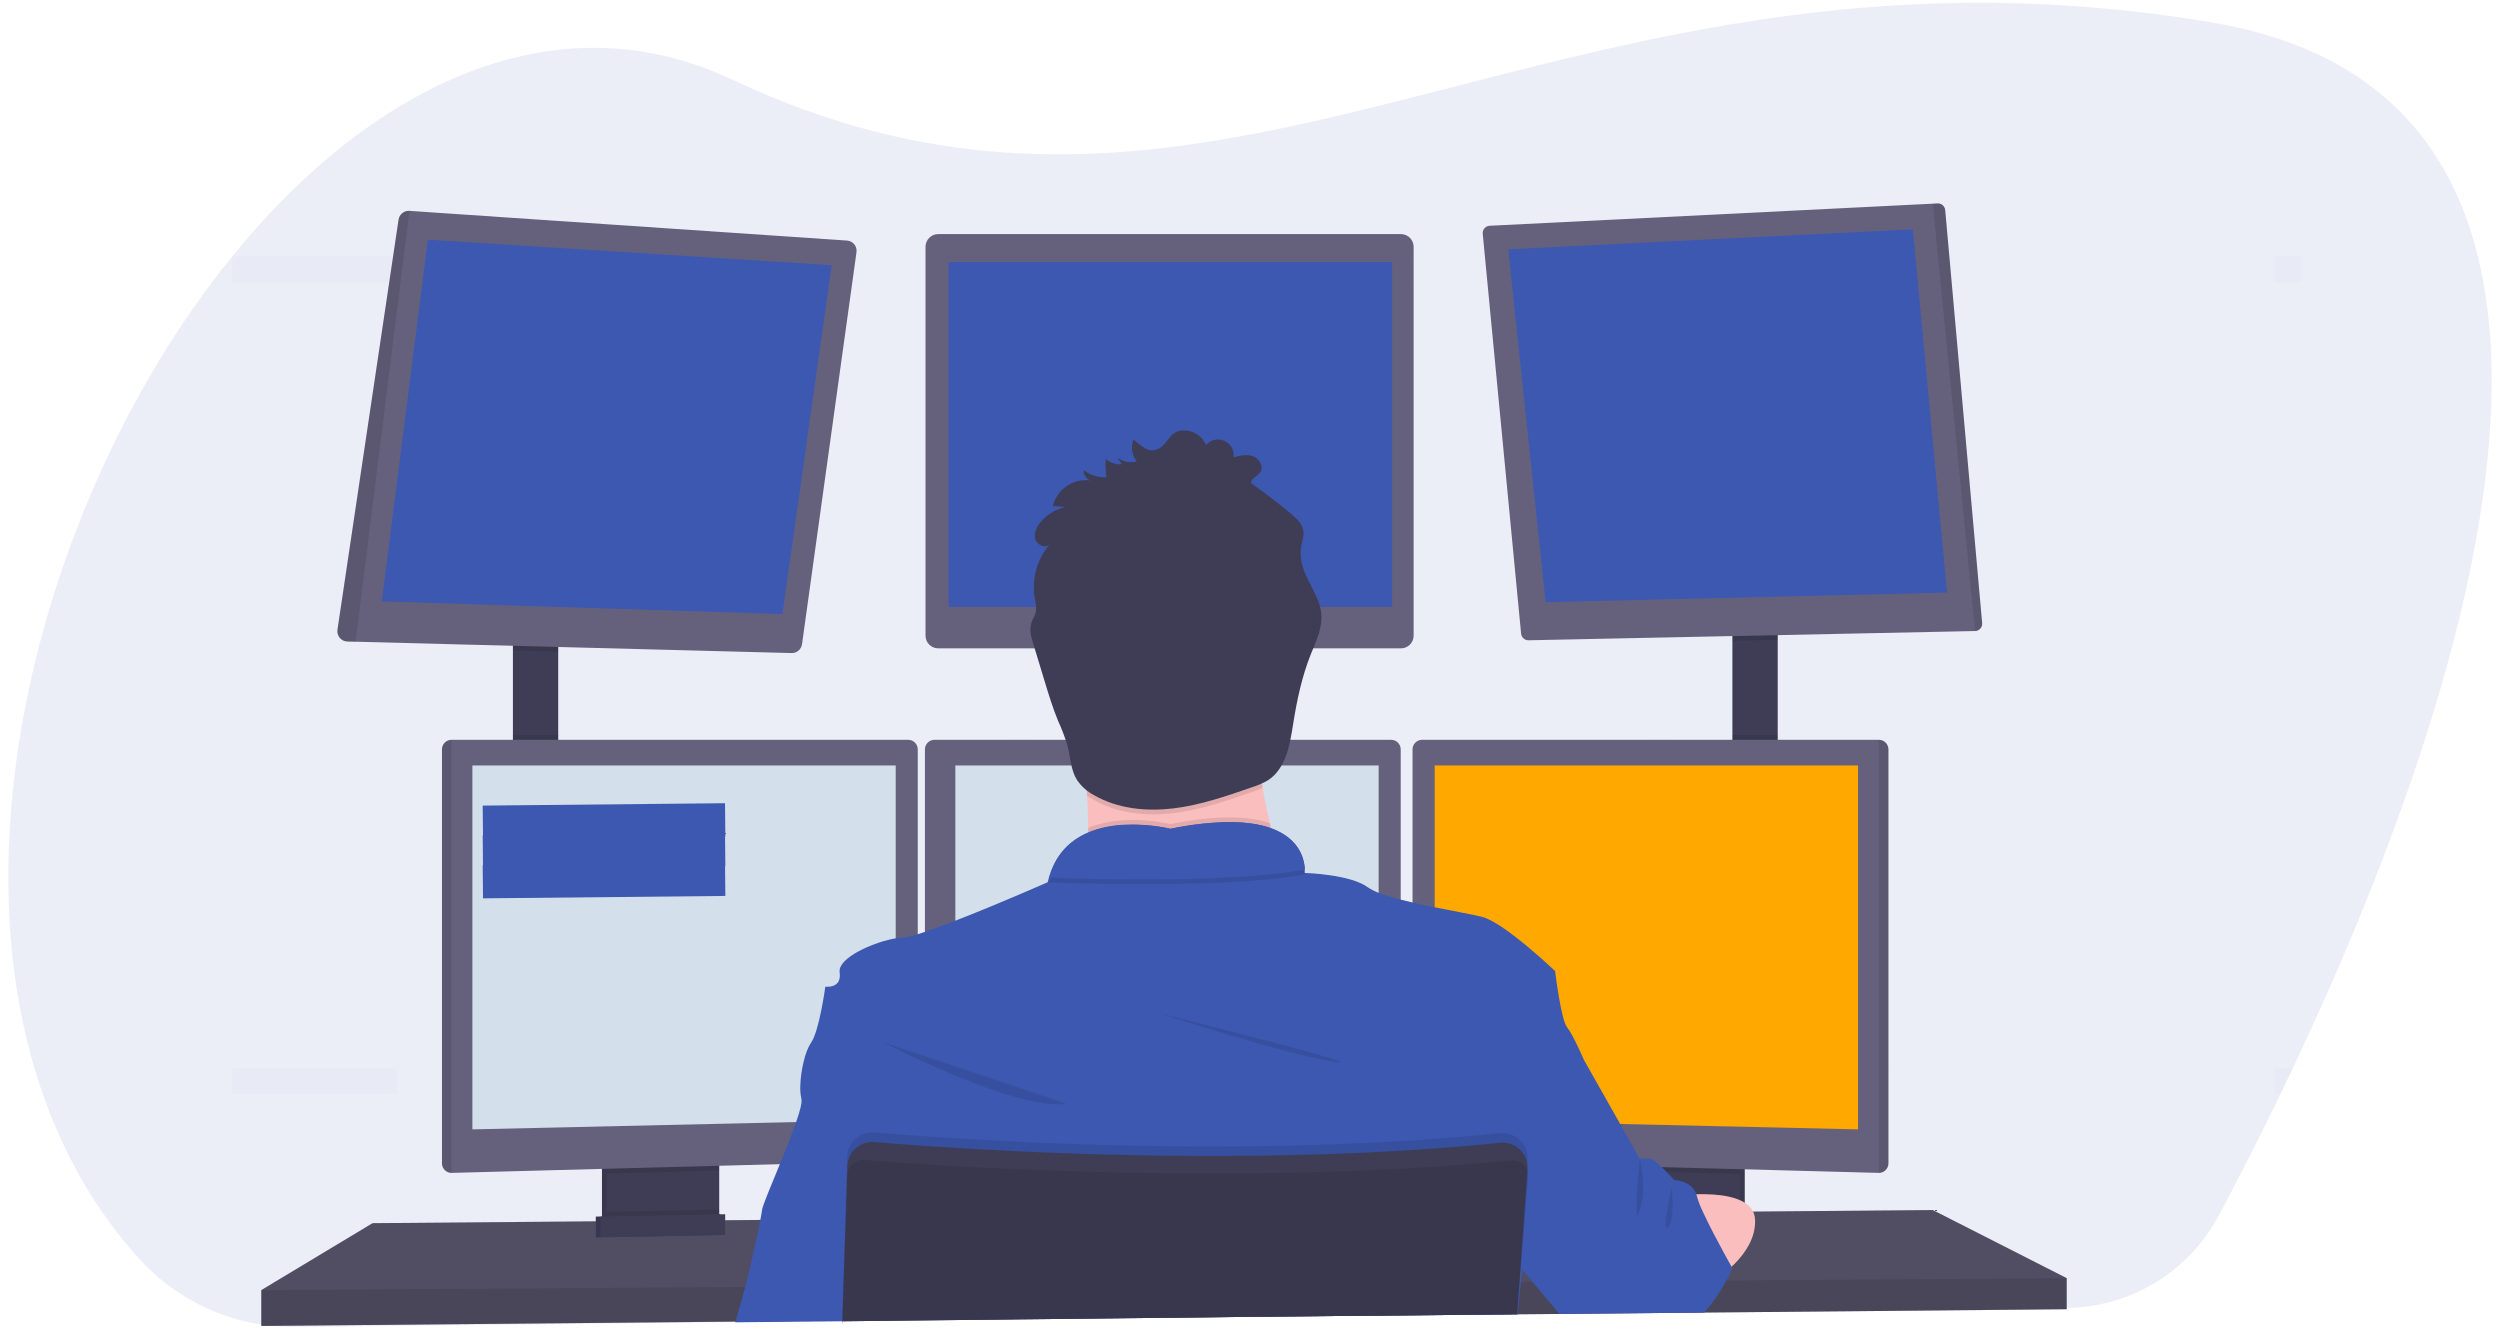<svg width="151" height="81" viewBox="0 0 151 81" fill="none" xmlns="http://www.w3.org/2000/svg">
<g clip-path="url(#clip0)">
<path opacity="0.1" d="M139 63.424C138.833 63.785 138.666 64.141 138.5 64.492C138.24 65.038 137.985 65.573 137.732 66.097C137.62 66.33 137.507 66.558 137.398 66.786C136.159 69.322 135.002 71.566 134.02 73.41C133.128 75.082 131.805 76.483 130.188 77.466C128.571 78.449 126.719 78.978 124.828 78.997L102.983 79.235H102.753L100.88 79.256L99.278 79.273L94.366 79.326H94.168L91.667 79.354H91.591L76.177 79.521L62.419 79.666L60.819 79.683L50.88 79.791H50.868L44.422 79.861H44.353L23.97 80.081L17.873 80.148C16.571 80.162 15.276 79.977 14.031 79.596C11.865 78.941 9.918 77.705 8.4 76.023C5.781 73.132 3.873 69.758 2.591 66.097C2.405 65.569 2.232 65.034 2.072 64.492C-2.366 49.457 3.044 30.059 12.782 17.078C13.19 16.535 13.605 16.006 14.027 15.49L14.037 15.479C17.031 11.795 20.389 8.717 23.966 6.528C30.304 2.644 37.326 1.55 44.233 4.811C50.077 7.571 55.534 8.869 60.823 9.221C61.358 9.255 61.892 9.281 62.424 9.297C74.557 9.68 85.928 5.299 99.281 2.471C99.813 2.358 100.346 2.247 100.883 2.141C110.409 0.242 120.976 -0.76 133.543 1.346C134.849 1.56 136.137 1.869 137.398 2.27C137.952 2.449 138.486 2.641 139 2.847C144.998 5.293 148.269 9.811 149.659 15.473C149.791 15.998 149.905 16.533 150.001 17.077C152.465 30.696 145.247 50.014 139 63.424Z" fill="#3D58B0"/>
<g opacity="0.1">
<path opacity="0.1" d="M23.965 6.527V80.096L17.867 80.162C16.566 80.177 15.27 79.991 14.025 79.611V15.478H14.036C17.03 11.789 20.388 8.712 23.965 6.527Z" fill="#3D58B0"/>
<path opacity="0.1" d="M150.007 17.077H12.781C13.189 16.535 13.604 16.005 14.026 15.489V15.478H149.666C149.797 16 149.911 16.534 150.007 17.077Z" fill="#3D58B0"/>
<path opacity="0.1" d="M138.998 2.848V64.49H138.498C138.239 65.035 137.983 65.57 137.731 66.095C137.618 66.327 137.506 66.555 137.396 66.784V2.265C137.951 2.444 138.485 2.638 138.998 2.848Z" fill="#3D58B0"/>
<path opacity="0.1" d="M100.883 2.136V79.26L99.281 79.278V2.465C99.813 2.353 100.346 2.241 100.883 2.136Z" fill="#3D58B0"/>
<path opacity="0.1" d="M62.423 9.292V79.679L60.822 79.696V9.215C61.357 9.25 61.891 9.27 62.423 9.292Z" fill="#3D58B0"/>
<path opacity="0.1" d="M138.499 64.491C138.24 65.037 137.984 65.572 137.731 66.096H2.59C2.405 65.568 2.232 65.033 2.071 64.491H138.499Z" fill="#3D58B0"/>
</g>
<path d="M33.717 38.538H30.98V46.862H33.717V38.538Z" fill="#3F3D56"/>
<path d="M107.374 38.105H104.637V46.911H107.374V38.105Z" fill="#3F3D56"/>
<path d="M124.827 77.2V79.077L102.944 79.279L102.71 79.284L94.393 79.36L94.194 79.363L91.666 79.385H91.591L76.181 79.528L50.885 79.763H50.863L44.431 79.823L44.362 79.825L15.783 80.088V77.922L22.503 73.88L35.986 73.768L36.274 73.766L36.369 73.765L36.657 73.76L43.131 73.707L43.42 73.706L43.512 73.704L43.8 73.703L45.876 73.685L45.931 73.684L51.052 73.641H51.094L91.053 73.303L92.031 73.296H92.129L92.875 73.288L98.298 73.243L98.586 73.239L98.853 73.236H98.991L100.678 73.223L101.012 73.219L101.46 73.216L102.865 73.203L105.093 73.184L105.381 73.181L105.882 73.179H105.976L116.738 73.086L124.827 77.2Z" fill="#65617D"/>
<path opacity="0.2" d="M124.827 77.2V79.077L102.944 79.279L102.71 79.284L94.393 79.36L94.194 79.363L91.666 79.385H91.591L76.181 79.528L50.885 79.763H50.863L44.431 79.823L44.362 79.825L15.783 80.088V77.922L22.503 73.88L35.986 73.768L36.274 73.766L36.369 73.765L36.657 73.76L43.131 73.707L43.42 73.706L43.512 73.704L43.8 73.703L45.876 73.685L45.931 73.684L51.052 73.641H51.094L91.053 73.303L92.031 73.296H92.129L92.875 73.288L98.298 73.243L98.586 73.239L98.853 73.236H98.991L100.678 73.223L101.012 73.219L101.46 73.216L102.865 73.203L105.093 73.184L105.381 73.181L105.882 73.179H105.976L116.738 73.086L124.827 77.2Z" fill="black"/>
<path d="M43.153 69.984V73.519C43.153 73.687 43.106 73.851 43.017 73.992C42.927 74.134 42.8 74.247 42.649 74.319C42.537 74.374 42.414 74.403 42.289 74.406L37.262 74.513C37.127 74.516 36.994 74.487 36.873 74.43C36.719 74.36 36.589 74.246 36.498 74.104C36.407 73.961 36.358 73.795 36.358 73.626V69.984H43.153Z" fill="#3F3D56"/>
<path opacity="0.1" d="M43.153 69.984V73.519C43.153 73.687 43.106 73.851 43.017 73.992C42.927 74.134 42.8 74.247 42.649 74.319C42.537 74.374 42.414 74.403 42.289 74.406L37.262 74.513C37.127 74.516 36.994 74.487 36.873 74.43C36.719 74.36 36.589 74.246 36.498 74.104C36.407 73.961 36.358 73.795 36.358 73.626V69.984H43.153Z" fill="black"/>
<path d="M43.441 69.984V73.519C43.441 73.687 43.394 73.851 43.305 73.992C43.215 74.134 43.088 74.247 42.937 74.319C42.825 74.374 42.702 74.403 42.577 74.406L37.55 74.513C37.415 74.516 37.282 74.487 37.161 74.43C37.007 74.36 36.877 74.246 36.786 74.104C36.695 73.961 36.646 73.795 36.647 73.626V69.984H43.441Z" fill="#3F3D56"/>
<path d="M105.382 69.984H98.587V74.531H105.382V69.984Z" fill="#3F3D56"/>
<path opacity="0.1" d="M105.382 69.984H98.587V74.531H105.382V69.984Z" fill="black"/>
<path d="M105.094 69.984H98.299V74.531H105.094V69.984Z" fill="#3F3D56"/>
<path opacity="0.1" d="M33.717 38.536V39.364L30.98 39.293V38.536H33.717Z" fill="black"/>
<path d="M51.732 15.234L48.443 38.909C48.422 39.06 48.346 39.198 48.23 39.297C48.114 39.396 47.966 39.449 47.813 39.445L21.482 38.76L20.982 38.747C20.895 38.745 20.809 38.725 20.73 38.687C20.652 38.65 20.582 38.596 20.525 38.53C20.469 38.464 20.427 38.386 20.402 38.302C20.378 38.219 20.371 38.131 20.382 38.044L24.074 13.261C24.098 13.107 24.179 12.968 24.3 12.871C24.421 12.774 24.574 12.726 24.728 12.736L51.155 14.53C51.241 14.534 51.324 14.557 51.4 14.596C51.476 14.635 51.543 14.689 51.598 14.755C51.652 14.821 51.692 14.898 51.715 14.98C51.738 15.063 51.743 15.149 51.732 15.234Z" fill="#65617D"/>
<path d="M25.843 14.477L23.059 36.324L47.259 37.093L50.235 16.016L25.843 14.477Z" fill="#3D58B0"/>
<path d="M84.616 14.139H56.669C56.245 14.139 55.901 14.484 55.901 14.909V38.392C55.901 38.817 56.245 39.161 56.669 39.161H84.616C85.04 39.161 85.384 38.817 85.384 38.392V14.909C85.384 14.484 85.04 14.139 84.616 14.139Z" fill="#65617D"/>
<path d="M84.086 15.824H57.293V36.66H84.086V15.824Z" fill="#3D58B0"/>
<path opacity="0.1" d="M107.374 38.103V38.65L104.637 38.707V38.103H107.374Z" fill="black"/>
<path d="M119.723 37.641C119.727 37.701 119.719 37.761 119.699 37.818C119.679 37.874 119.648 37.926 119.608 37.97C119.568 38.014 119.519 38.05 119.464 38.075C119.41 38.1 119.351 38.113 119.291 38.115L92.325 38.673C92.213 38.676 92.105 38.635 92.021 38.561C91.937 38.486 91.885 38.382 91.874 38.271L89.557 14.122C89.551 14.062 89.558 14.002 89.576 13.944C89.594 13.887 89.624 13.834 89.663 13.789C89.702 13.743 89.751 13.706 89.805 13.68C89.859 13.653 89.917 13.638 89.977 13.636L116.739 12.302L117.027 12.287C117.141 12.281 117.254 12.32 117.34 12.395C117.427 12.471 117.481 12.577 117.49 12.691L119.723 37.641Z" fill="#65617D"/>
<path d="M91.097 15.055L115.537 13.851L117.602 35.794L93.354 36.371L91.097 15.055Z" fill="#3D58B0"/>
<path opacity="0.1" d="M119.722 37.641C119.726 37.701 119.718 37.761 119.698 37.818C119.678 37.874 119.647 37.926 119.607 37.97C119.566 38.014 119.517 38.05 119.463 38.075C119.409 38.1 119.35 38.113 119.29 38.115L116.737 12.302L117.025 12.287C117.14 12.281 117.252 12.32 117.339 12.395C117.425 12.471 117.479 12.577 117.489 12.691L119.722 37.641Z" fill="black"/>
<path opacity="0.1" d="M24.733 12.735L21.482 38.76L20.982 38.747C20.895 38.745 20.809 38.725 20.73 38.687C20.652 38.65 20.582 38.596 20.525 38.53C20.469 38.463 20.427 38.386 20.402 38.302C20.378 38.218 20.371 38.13 20.382 38.044L24.074 13.26C24.098 13.106 24.179 12.966 24.301 12.868C24.423 12.771 24.577 12.723 24.733 12.735Z" fill="black"/>
<path opacity="0.1" d="M33.717 44.396H30.98V46.862H33.717V44.396Z" fill="black"/>
<path opacity="0.1" d="M43.441 69.982V70.7L36.647 70.882V69.982H43.441Z" fill="black"/>
<path d="M55.433 45.255V69.536C55.431 69.685 55.373 69.826 55.269 69.933C55.166 70.039 55.026 70.101 54.878 70.107L27.271 70.843H27.264C27.114 70.841 26.97 70.78 26.864 70.674C26.758 70.567 26.697 70.423 26.695 70.273V45.255C26.697 45.104 26.758 44.96 26.864 44.854C26.97 44.747 27.114 44.687 27.264 44.685H54.864C55.014 44.687 55.158 44.747 55.264 44.854C55.37 44.96 55.431 45.104 55.433 45.255Z" fill="#65617D"/>
<path opacity="0.1" d="M27.271 44.685V70.843H27.264C27.114 70.841 26.97 70.78 26.864 70.674C26.758 70.567 26.697 70.423 26.695 70.273V45.255C26.697 45.104 26.758 44.96 26.864 44.854C26.97 44.747 27.114 44.687 27.264 44.685H27.271Z" fill="black"/>
<path d="M28.532 46.235H54.101V67.636L28.532 68.214V46.235Z" fill="#D4DFEC"/>
<path opacity="0.1" d="M107.374 44.396H104.637V46.911H107.374V44.396Z" fill="black"/>
<path opacity="0.1" d="M105.094 69.982V70.908L98.299 70.726V69.982H105.094Z" fill="black"/>
<path d="M114.061 45.255V70.273C114.059 70.424 113.997 70.57 113.889 70.676C113.782 70.783 113.636 70.843 113.485 70.843L85.872 70.107C85.724 70.101 85.584 70.039 85.481 69.933C85.378 69.826 85.319 69.685 85.317 69.536V45.255C85.319 45.104 85.38 44.96 85.486 44.854C85.592 44.747 85.736 44.687 85.886 44.685H113.486C113.637 44.685 113.782 44.745 113.89 44.852C113.997 44.959 114.059 45.103 114.061 45.255Z" fill="#65617D"/>
<path opacity="0.1" d="M114.061 45.255V70.273C114.059 70.424 113.997 70.57 113.889 70.676C113.781 70.783 113.636 70.843 113.484 70.843V44.685C113.636 44.685 113.781 44.745 113.889 44.851C113.997 44.958 114.059 45.103 114.061 45.255Z" fill="black"/>
<path d="M112.224 46.235H86.655V67.636L112.224 68.214V46.235Z" fill="#FFA800"/>
<path d="M84.603 45.255V69.536C84.601 69.685 84.543 69.826 84.439 69.933C84.336 70.039 84.196 70.101 84.048 70.107L56.441 70.843C56.29 70.843 56.144 70.783 56.036 70.676C55.929 70.57 55.867 70.424 55.865 70.273V45.255C55.867 45.104 55.928 44.96 56.034 44.854C56.14 44.747 56.284 44.687 56.434 44.685H84.034C84.184 44.687 84.328 44.747 84.434 44.854C84.54 44.96 84.601 45.104 84.603 45.255Z" fill="#65617D"/>
<path d="M57.702 46.235H83.271V67.636L57.702 68.214V46.235Z" fill="#D4DFEC"/>
<path opacity="0.1" d="M124.827 77.2V79.077L102.944 79.279L102.71 79.284L94.393 79.36L94.194 79.363L91.666 79.385H91.591L76.181 79.528L50.885 79.763H50.863L44.431 79.823L44.362 79.825L15.783 80.088V77.922L44.954 77.73H45.023L50.928 77.69H50.955L91.733 77.42H91.774L91.799 77.418H91.867L92.556 77.414H92.767L103.497 77.342L104.131 77.339L104.272 77.338L124.827 77.2Z" fill="black"/>
<path d="M70.689 46.861C74.772 46.861 78.083 43.544 78.083 39.452C78.083 35.359 74.772 32.041 70.689 32.041C66.605 32.041 63.295 35.359 63.295 39.452C63.295 43.544 66.605 46.861 70.689 46.861Z" fill="#FBBEBE"/>
<path d="M78.084 54.609C78.084 54.609 63.751 56.342 65.12 54.609C65.615 53.983 65.752 52.127 65.725 50.012C65.716 49.369 65.693 48.704 65.66 48.041C65.501 44.865 65.12 41.761 65.12 41.761C65.12 41.761 77.652 35.843 76.211 40.534C75.635 42.43 75.824 45.092 76.262 47.591C76.39 48.32 76.538 49.034 76.694 49.713C77.073 51.368 77.537 53.002 78.084 54.609Z" fill="#FBBEBE"/>
<path opacity="0.1" d="M78.084 54.609C78.084 54.609 63.751 56.342 65.12 54.609C65.615 53.983 65.752 52.126 65.725 50.011C67.91 49.076 70.69 49.773 70.69 49.773C73.617 49.188 75.494 49.303 76.694 49.713C77.073 51.367 77.537 53.002 78.084 54.609Z" fill="black"/>
<path d="M50.879 79.926V79.805L76.177 79.529L91.59 79.385H91.633L91.618 79.598L91.639 79.385H91.666V79.36L91.864 77.418L91.939 76.683L91.962 76.454L91.982 76.262L92.872 73.287L93.762 70.316L94.511 67.814L95.655 63.991C95.655 63.991 95.007 62.476 94.647 62.042C94.287 61.609 93.927 58.65 93.927 58.65C93.927 58.65 90.853 55.715 89.509 55.377C88.945 55.233 87.833 55.041 86.652 54.8C86.21 54.711 85.756 54.615 85.32 54.511C85.073 54.455 84.831 54.396 84.6 54.337C84.148 54.224 83.703 54.086 83.267 53.924C83.038 53.84 82.821 53.729 82.619 53.593C81.56 52.815 78.907 52.727 78.805 52.727C78.804 52.724 78.804 52.72 78.805 52.717V52.704C78.808 52.643 78.808 52.583 78.805 52.522C78.805 52.464 78.805 52.396 78.791 52.32C78.791 52.297 78.791 52.272 78.781 52.248C78.774 52.196 78.766 52.141 78.753 52.083C78.748 52.057 78.743 52.032 78.735 52.007C78.694 51.833 78.633 51.664 78.555 51.503C78.545 51.48 78.532 51.455 78.521 51.432C78.45 51.299 78.368 51.172 78.276 51.052C78.257 51.028 78.237 51.002 78.215 50.977C78.097 50.838 77.966 50.71 77.823 50.596C77.785 50.566 77.744 50.534 77.703 50.505C77.679 50.486 77.655 50.469 77.629 50.453L77.501 50.37L77.381 50.3C77.276 50.243 77.165 50.186 77.044 50.133C77.007 50.115 76.966 50.1 76.926 50.084C76.886 50.068 76.822 50.043 76.769 50.023H76.76L76.652 49.98C76.57 49.952 76.487 49.928 76.399 49.903L76.265 49.869L76.121 49.836L75.977 49.805C75.833 49.776 75.679 49.75 75.517 49.73L75.353 49.71L75.184 49.693L75.01 49.678L74.763 49.664L74.474 49.654C73.204 49.653 71.937 49.788 70.695 50.056C69.832 49.864 68.948 49.782 68.064 49.814H67.939L67.795 49.822H67.703L67.517 49.84C67.455 49.84 67.392 49.853 67.33 49.861C67.268 49.87 67.203 49.877 67.141 49.887L67.046 49.903C66.952 49.919 66.857 49.937 66.758 49.957C66.726 49.962 66.694 49.97 66.663 49.978C66.537 50.006 66.412 50.039 66.288 50.077C66.226 50.094 66.164 50.114 66.102 50.136C66.071 50.144 66.04 50.156 66.01 50.167L65.918 50.201L65.827 50.237L65.719 50.28C65.664 50.303 65.611 50.328 65.558 50.354C65.528 50.367 65.497 50.381 65.469 50.397C65.44 50.413 65.409 50.426 65.382 50.442C65.056 50.61 64.755 50.823 64.487 51.074L64.414 51.145L64.342 51.218C64.318 51.243 64.294 51.269 64.272 51.295C64.178 51.398 64.09 51.506 64.009 51.62C63.986 51.65 63.965 51.68 63.943 51.712C63.852 51.847 63.769 51.988 63.695 52.134C63.677 52.168 63.659 52.204 63.642 52.239C63.524 52.483 63.428 52.736 63.354 52.997C63.327 53.093 63.303 53.189 63.28 53.286C63.28 53.286 60.231 54.634 57.702 55.61C57.029 55.87 56.395 56.105 55.865 56.283C55.711 56.334 55.567 56.382 55.433 56.427C55.142 56.532 54.84 56.602 54.532 56.635C54.388 56.637 54.243 56.651 54.1 56.675C52.938 56.864 50.946 57.686 50.728 58.51C50.71 58.576 50.706 58.645 50.714 58.712C50.714 58.712 50.714 58.722 50.714 58.728C50.858 59.739 49.849 59.594 49.849 59.594C49.849 59.594 49.489 62.265 48.985 62.987C48.621 63.506 48.371 64.666 48.34 65.54C48.322 65.813 48.343 66.087 48.403 66.353C48.403 66.36 48.403 66.368 48.403 66.373C48.461 66.567 48.322 67.095 48.088 67.772C47.833 68.516 47.461 69.44 47.104 70.311C46.565 71.628 46.058 72.823 46.026 73.086C46.013 73.203 45.976 73.412 45.924 73.682C45.714 74.782 45.247 76.877 45.017 77.724C44.845 78.357 44.596 79.223 44.425 79.818C44.425 79.835 44.414 79.852 44.41 79.868L50.868 79.805V79.926H50.888H50.879Z" fill="#3D58B0"/>
<path opacity="0.1" d="M53.236 62.91C53.236 62.91 61.447 67.169 64.4 66.663L53.236 62.91Z" fill="black"/>
<path opacity="0.1" d="M69.946 61.178C69.946 61.178 77.941 63.776 80.606 64.137C83.271 64.498 69.946 61.178 69.946 61.178Z" fill="black"/>
<path opacity="0.1" d="M78.813 52.816C74.636 53.587 66.771 53.421 63.371 53.304C64.617 48.829 70.693 50.351 70.693 50.351C78.214 48.847 78.79 51.968 78.813 52.816Z" fill="black"/>
<path d="M78.813 52.528C74.636 53.299 66.771 53.133 63.371 53.016C64.617 48.541 70.693 50.062 70.693 50.062C78.214 48.558 78.79 51.679 78.813 52.528Z" fill="#3D58B0"/>
<path d="M100.988 72.257C100.988 72.257 105.909 71.499 106.006 73.665C106.102 75.83 103.496 77.343 103.496 77.343L100.988 72.257Z" fill="#FBBEBE"/>
<path opacity="0.1" d="M76.262 47.591C76.05 47.685 75.834 47.769 75.614 47.842C74.061 48.379 72.495 48.92 70.86 49.117C69.225 49.313 67.51 49.14 66.084 48.323C65.934 48.238 65.79 48.144 65.651 48.041C65.493 44.865 65.111 41.761 65.111 41.761C65.111 41.761 77.644 35.843 76.203 40.534C75.63 42.43 75.824 45.092 76.262 47.591Z" fill="black"/>
<path d="M68.661 27.87C68.455 27.924 68.24 27.93 68.031 27.886C67.823 27.842 67.628 27.75 67.462 27.617L67.762 28.034C67.585 28.055 67.406 28.036 67.237 27.98C67.069 27.924 66.914 27.832 66.785 27.709C66.758 28.083 66.773 28.458 66.831 28.828C66.335 28.852 65.847 28.699 65.454 28.395C65.446 28.525 65.479 28.655 65.547 28.766C65.615 28.877 65.715 28.965 65.834 29.017C65.336 28.958 64.834 29.082 64.42 29.366C64.007 29.651 63.711 30.076 63.587 30.563L64.339 30.633C63.748 30.759 63.218 31.084 62.835 31.552C62.605 31.841 62.429 32.211 62.53 32.563C62.631 32.915 63.118 33.14 63.383 32.889C63.006 33.34 62.732 33.868 62.58 34.437C62.428 35.005 62.402 35.6 62.504 36.179C62.572 36.426 62.595 36.683 62.57 36.938C62.523 37.177 62.373 37.383 62.298 37.615C62.154 38.037 62.291 38.495 62.419 38.915L63.094 41.141C63.339 41.945 63.583 42.75 63.903 43.528C64.129 44.02 64.322 44.527 64.479 45.046C64.66 45.744 64.668 46.51 65.055 47.12C65.321 47.504 65.676 47.818 66.089 48.034C67.514 48.851 69.235 49.024 70.866 48.828C72.496 48.632 74.061 48.09 75.612 47.553C75.957 47.449 76.288 47.304 76.598 47.12C77.671 46.416 77.91 44.975 78.11 43.706C78.333 42.291 78.632 40.879 79.16 39.548C79.474 38.756 79.88 37.952 79.811 37.103C79.723 35.975 78.833 35.062 78.613 33.953C78.539 33.582 78.543 33.2 78.623 32.831C78.691 32.611 78.73 32.383 78.737 32.153C78.712 31.688 78.332 31.33 77.975 31.031C77.2 30.383 76.4 29.77 75.575 29.192C75.533 28.903 75.925 28.779 76.102 28.551C76.353 28.229 76.093 27.718 75.713 27.568C75.333 27.418 74.906 27.516 74.51 27.616C74.536 27.412 74.496 27.206 74.395 27.028C74.295 26.849 74.14 26.708 73.953 26.625C73.766 26.543 73.557 26.522 73.358 26.568C73.159 26.613 72.979 26.722 72.847 26.878C72.741 26.636 72.573 26.427 72.36 26.273C72.147 26.118 71.896 26.024 71.634 26C70.679 25.925 70.66 26.657 70.049 27.06C69.438 27.463 68.934 26.931 68.465 26.544C68.378 26.763 68.351 27.001 68.385 27.233C68.42 27.466 68.515 27.686 68.661 27.87Z" fill="#3F3D56"/>
<path d="M104.636 76.588C104.636 76.588 104.508 76.894 104.272 77.338C103.915 78.019 103.48 78.657 102.976 79.239L102.937 79.281H102.703L94.386 79.357H94.187L94.163 79.328L92.549 77.41L91.942 76.686L91.917 76.656L91.865 76.596L91.836 76.561L91.799 76.516L90.616 75.11L91.048 73.305L91.784 70.265L91.803 70.192L91.947 69.614L92.049 69.181L92.392 67.769L93.568 62.912L95.656 63.994L97.859 67.892L99.042 69.985H99.69C99.812 69.985 100.093 70.222 100.375 70.495C100.476 70.592 100.577 70.694 100.664 70.784C100.92 71.049 101.123 71.277 101.123 71.277C101.123 71.277 102.173 71.3 102.456 72.129C102.47 72.169 102.482 72.21 102.492 72.252C102.585 72.577 102.707 72.894 102.856 73.199C103.042 73.604 103.275 74.065 103.511 74.525C103.951 75.37 104.397 76.174 104.561 76.466L104.582 76.502L104.636 76.588Z" fill="#3D58B0"/>
<path opacity="0.1" d="M92.263 70.07L92.248 70.277V70.291L92.224 70.623L92.032 73.296L91.8 76.515L91.734 77.421L91.59 79.362V79.386L76.177 79.53L50.883 79.805V79.926H50.863V79.805V79.764L50.928 77.691L51.052 73.641L51.159 70.206L51.169 69.864C51.175 69.657 51.223 69.454 51.31 69.267C51.398 69.08 51.522 68.913 51.676 68.775C51.83 68.638 52.01 68.533 52.206 68.468C52.401 68.403 52.608 68.378 52.814 68.396C53.494 68.454 54.377 68.524 55.432 68.599L55.865 68.631C61.962 69.056 73.231 69.604 84.602 68.92C84.841 68.907 85.082 68.892 85.322 68.875C87.086 68.764 88.847 68.621 90.592 68.442C90.812 68.419 91.035 68.445 91.245 68.517C91.454 68.59 91.645 68.707 91.805 68.862C91.964 69.016 92.088 69.204 92.167 69.412C92.246 69.619 92.279 69.842 92.263 70.063V70.07Z" fill="black"/>
<path d="M50.879 79.926V79.805L76.177 79.529L91.59 79.385H91.633V79.36L91.777 77.42L91.839 76.554L92.075 73.29L92.261 70.706V70.642C92.27 70.523 92.264 70.403 92.245 70.285C92.246 70.281 92.246 70.276 92.245 70.271C92.206 70.027 92.107 69.797 91.957 69.601C91.798 69.397 91.591 69.237 91.353 69.136C91.116 69.035 90.857 68.997 90.6 69.024C88.856 69.203 87.094 69.346 85.331 69.457C85.09 69.474 84.85 69.489 84.611 69.502C73.24 70.179 61.971 69.63 55.873 69.213L55.441 69.181C54.385 69.106 53.502 69.037 52.822 68.978C52.448 68.946 52.076 69.054 51.777 69.282C51.478 69.509 51.273 69.839 51.203 70.209C51.188 70.287 51.18 70.366 51.177 70.446L51.079 73.645L50.945 77.697L50.882 79.77V79.81V79.932L50.879 79.926Z" fill="#3F3D56"/>
<path opacity="0.1" d="M92.306 71.082L92.129 73.296L91.865 76.594L91.799 77.42L91.655 79.269L91.647 79.362V79.386L91.625 79.6L91.641 79.386H91.599L76.186 79.531L50.884 79.805V79.764L50.954 77.691L51.098 73.641L51.191 70.948C51.195 70.795 51.238 70.645 51.315 70.513C51.392 70.381 51.501 70.27 51.631 70.19C51.794 70.09 51.985 70.045 52.176 70.06C52.478 70.085 52.85 70.114 53.284 70.146C53.988 70.198 54.857 70.258 55.868 70.322C57.74 70.44 60.09 70.567 62.782 70.671C70.273 70.96 80.385 71.056 89.99 70.213C90.422 70.176 90.869 70.134 91.305 70.092C91.478 70.075 91.652 70.108 91.806 70.188C91.85 70.209 91.892 70.235 91.93 70.265C92.056 70.356 92.155 70.479 92.218 70.621C92.233 70.649 92.245 70.678 92.254 70.709C92.298 70.828 92.315 70.956 92.306 71.082Z" fill="black"/>
<path opacity="0.1" d="M43.441 73.059V73.519C43.441 73.686 43.394 73.851 43.305 73.992C43.215 74.134 43.088 74.247 42.937 74.319L37.161 74.43C37.007 74.359 36.877 74.246 36.786 74.104C36.695 73.961 36.646 73.795 36.647 73.626V73.193L43.441 73.059Z" fill="black"/>
<path d="M43.513 74.59L35.986 74.735V73.483L43.513 73.339V74.59Z" fill="#3F3D56"/>
<path opacity="0.1" d="M43.513 74.59L35.986 74.735V73.483L43.513 73.339V74.59Z" fill="black"/>
<path d="M43.801 74.59L36.274 74.735V73.483L43.801 73.339V74.59Z" fill="#3F3D56"/>
<g opacity="0.1">
<path opacity="0.1" d="M68.719 27.396C68.579 27.213 68.485 26.998 68.447 26.77C68.412 26.992 68.433 27.221 68.507 27.434C68.579 27.427 68.65 27.414 68.719 27.396Z" fill="black"/>
<path opacity="0.1" d="M66.89 28.355C66.863 28.178 66.845 27.999 66.837 27.821C66.837 27.998 66.837 28.177 66.837 28.356L66.89 28.355Z" fill="black"/>
<path opacity="0.1" d="M78.63 33.172C78.638 33.043 78.655 32.915 78.682 32.789C78.75 32.57 78.789 32.342 78.797 32.112C78.794 32.061 78.786 32.01 78.774 31.959C78.75 32.092 78.711 32.225 78.682 32.356C78.624 32.624 78.607 32.899 78.63 33.172Z" fill="black"/>
<path opacity="0.1" d="M75.634 28.711L75.791 28.825C75.923 28.729 76.047 28.622 76.161 28.505C76.215 28.43 76.249 28.341 76.259 28.249C76.268 28.157 76.254 28.064 76.216 27.979C76.202 28.012 76.183 28.043 76.161 28.072C75.984 28.3 75.592 28.425 75.634 28.711Z" fill="black"/>
<path opacity="0.1" d="M63.797 30.1C63.745 30.205 63.703 30.315 63.672 30.429C63.897 30.303 64.14 30.211 64.392 30.156L63.797 30.1Z" fill="black"/>
<path opacity="0.1" d="M65.784 28.529C65.689 28.477 65.599 28.418 65.513 28.352C65.509 28.409 65.514 28.466 65.526 28.522C65.612 28.518 65.698 28.52 65.784 28.529Z" fill="black"/>
<path opacity="0.1" d="M79.867 37.035C79.808 37.735 79.483 38.41 79.219 39.074C78.69 40.404 78.392 41.816 78.169 43.233C77.969 44.502 77.737 45.942 76.656 46.645C76.348 46.83 76.017 46.975 75.672 47.078C74.12 47.617 72.554 48.157 70.919 48.353C69.284 48.549 67.568 48.377 66.142 47.56C65.729 47.344 65.374 47.031 65.108 46.647C64.723 46.036 64.716 45.271 64.532 44.572C64.375 44.053 64.182 43.546 63.956 43.053C63.637 42.277 63.392 41.466 63.149 40.667C62.923 39.925 62.698 39.183 62.473 38.44C62.399 38.216 62.344 37.987 62.309 37.754C62.253 38.124 62.362 38.511 62.473 38.873C62.698 39.617 62.923 40.359 63.149 41.1C63.392 41.904 63.637 42.71 63.956 43.487C64.182 43.979 64.375 44.486 64.532 45.005C64.713 45.704 64.721 46.469 65.108 47.08C65.374 47.464 65.729 47.777 66.142 47.993C67.568 48.811 69.288 48.982 70.919 48.786C72.549 48.59 74.114 48.05 75.672 47.511C76.017 47.409 76.348 47.263 76.656 47.078C77.73 46.375 77.969 44.934 78.169 43.666C78.392 42.249 78.69 40.838 79.219 39.507C79.533 38.715 79.939 37.911 79.87 37.061C79.87 37.053 79.867 37.044 79.867 37.035Z" fill="black"/>
<path opacity="0.1" d="M62.626 36.476C62.626 36.476 62.626 36.466 62.626 36.46C62.652 36.206 62.63 35.949 62.56 35.702C62.531 35.544 62.513 35.384 62.504 35.223C62.487 35.528 62.506 35.835 62.56 36.136C62.583 36.248 62.609 36.362 62.626 36.476Z" fill="black"/>
<path opacity="0.1" d="M63.066 32.945C63.176 32.759 63.302 32.581 63.442 32.415C63.178 32.668 62.691 32.443 62.589 32.092C62.551 32.234 62.551 32.383 62.589 32.525C62.624 32.631 62.687 32.726 62.771 32.8C62.855 32.873 62.956 32.923 63.066 32.945Z" fill="black"/>
</g>
<path opacity="0.1" d="M99.043 69.984C99.043 69.984 99.499 71.644 99.043 73.088C98.586 74.531 99.043 69.984 99.043 69.984Z" fill="black"/>
<path opacity="0.1" d="M100.988 71.677C100.988 71.677 101.179 73.785 100.747 74.159C100.315 74.533 100.988 71.677 100.988 71.677Z" fill="black"/>
<path d="M29.164 49.658L43.801 49.514" stroke="#3D58B0" stroke-width="2" stroke-miterlimit="10"/>
<path d="M29.164 51.458L43.801 51.315" stroke="#3D58B0" stroke-width="2" stroke-miterlimit="10"/>
<path d="M29.164 53.26L43.801 53.115" stroke="#3D58B0" stroke-width="2" stroke-miterlimit="10"/>
</g>
<defs>
<clipPath id="clip0">
<rect width="150" height="80" fill="white" transform="translate(0.5 0.163)"/>
</clipPath>
</defs>
</svg>
